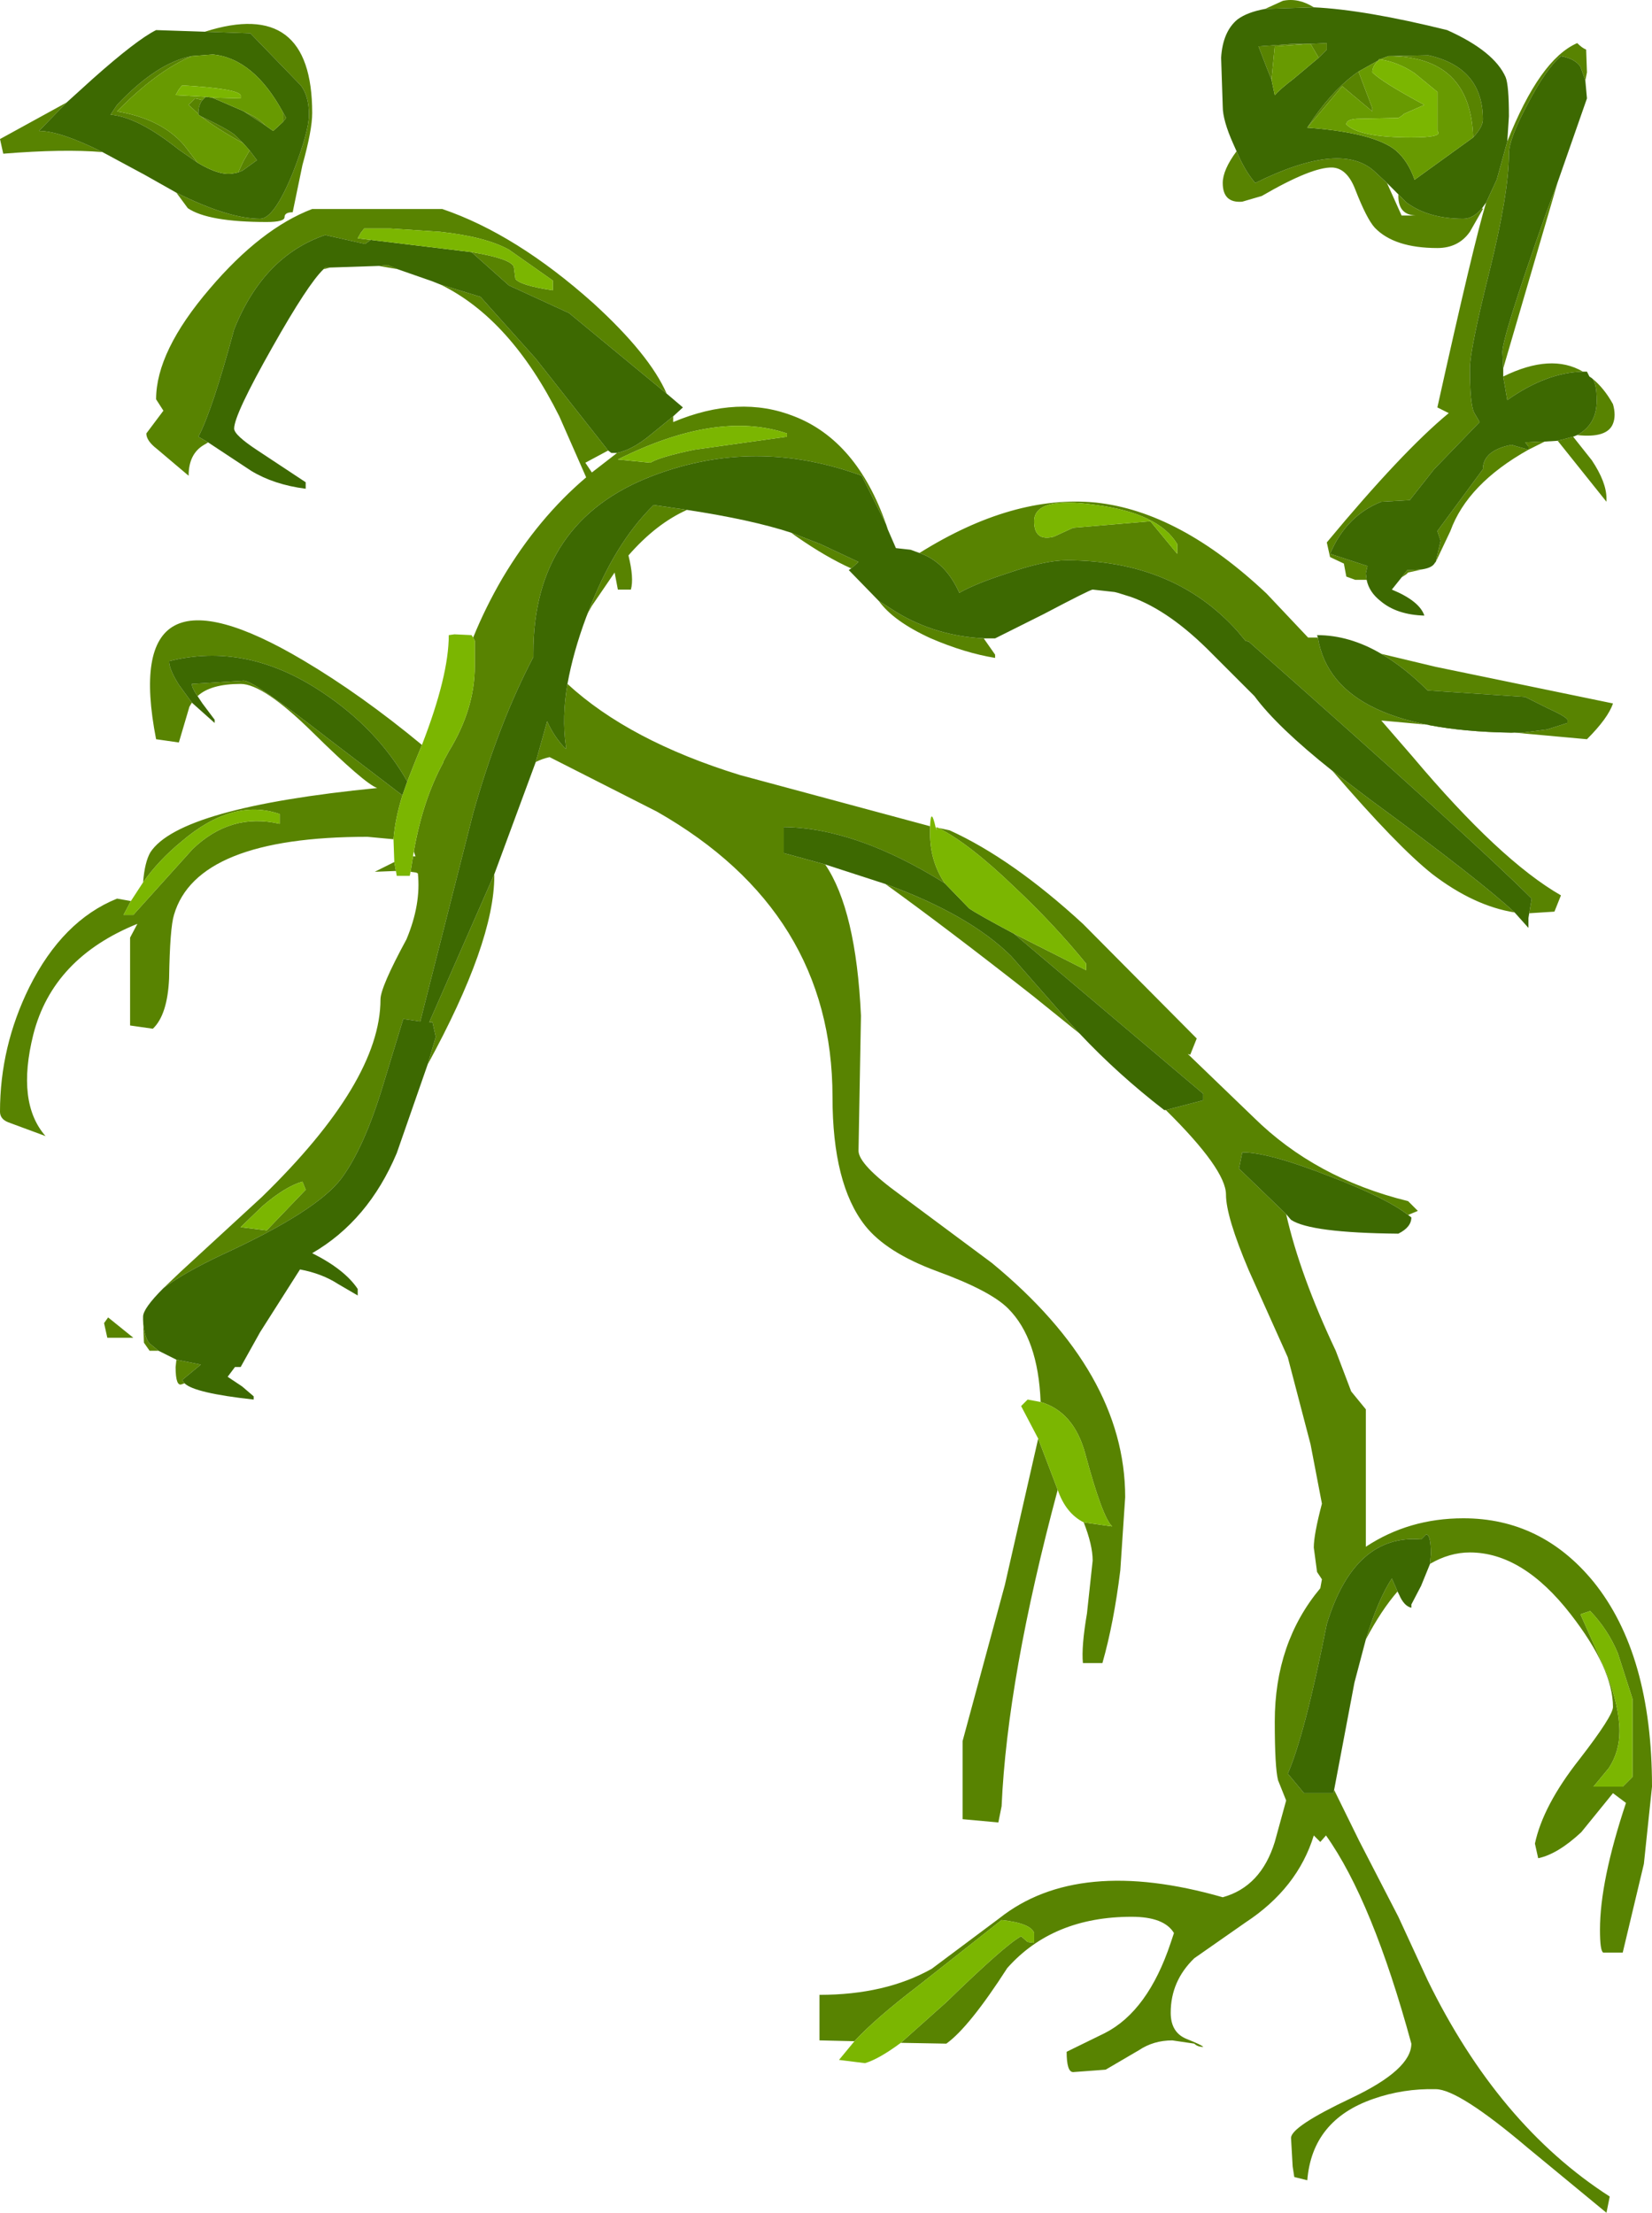 <?xml version="1.0" encoding="UTF-8" standalone="no"?>
<svg xmlns:ffdec="https://www.free-decompiler.com/flash" xmlns:xlink="http://www.w3.org/1999/xlink" ffdec:objectType="shape" height="136.05px" width="101.6px" xmlns="http://www.w3.org/2000/svg">
  <g transform="matrix(1.0, 0.0, 0.0, 1.0, 0.0, 0.0)">
    <path d="M97.5 4.95 L97.2 4.1 Q96.85 3.6 96.0 3.45 95.1 4.2 93.95 6.4 92.8 8.55 92.8 9.45 92.8 11.85 91.6 16.7 90.4 21.5 90.4 22.65 90.4 24.8 90.65 25.35 L91.0 25.95 88.2 28.85 86.7 30.75 84.95 30.85 Q82.8 31.7 81.8 34.05 L84.1 34.8 84.0 35.25 84.05 35.65 83.35 35.65 82.8 35.45 82.65 34.65 81.8 34.25 81.6 33.35 Q86.25 27.75 89.1 25.4 L88.4 25.05 Q90.65 14.9 91.4 12.45 L92.05 11.05 92.7 8.7 Q94.7 3.65 97.0 2.65 97.3 2.95 97.55 3.05 L97.6 4.45 97.5 4.95 M86.2 35.5 L86.55 35.05 86.8 35.05 87.5 35.0 86.6 35.2 86.5 35.3 86.2 35.5 M88.3 34.55 L88.6 33.25 88.4 32.65 91.2 28.85 Q91.2 27.7 92.95 27.35 L94.0 27.65 94.0 27.45 93.8 27.2 94.7 27.15 95.0 27.15 94.0 27.65 Q90.25 29.75 89.2 32.65 L88.3 34.55 M95.8 27.1 L96.75 26.85 97.9 28.3 Q98.8 29.65 98.8 30.65 L98.8 30.85 95.8 27.1 M97.0 26.75 Q98.2 26.1 98.2 24.65 98.2 23.5 97.9 23.25 98.65 23.85 99.2 24.85 99.4 25.55 99.2 26.05 98.85 26.95 97.0 26.75 M97.35 22.85 Q95.1 22.9 92.7 24.6 L92.45 23.15 Q95.4 21.7 97.35 22.85 M92.45 22.65 L92.4 21.65 Q92.4 20.7 95.0 13.35 L95.8 11.2 92.45 22.65 M80.8 0.45 L77.8 0.55 78.9 0.05 Q79.85 -0.15 80.8 0.45 M76.05 9.3 Q76.55 10.5 77.2 11.25 82.55 8.6 84.6 10.6 L85.3 11.25 86.2 13.25 87.05 13.25 Q86.0 13.2 86.0 12.05 L86.0 11.95 86.5 12.45 Q87.85 13.45 90.0 13.45 90.6 13.45 91.15 12.8 L91.2 12.85 90.4 14.25 Q89.7 15.25 88.4 15.25 85.75 15.25 84.55 14.0 84.05 13.45 83.35 11.65 82.85 10.35 81.95 10.3 80.7 10.25 77.6 12.05 L76.4 12.4 Q75.2 12.5 75.2 11.25 75.2 10.45 76.05 9.3 M83.55 4.4 L84.4 6.65 84.4 6.85 82.55 5.3 80.4 7.85 80.8 7.25 Q82.15 5.35 83.55 4.4 M90.6 8.45 Q90.45 3.45 85.4 3.45 L87.85 3.4 Q91.2 4.15 91.2 7.35 91.2 7.8 90.6 8.45 M80.6 2.7 L81.6 2.65 81.6 3.05 81.1 3.55 80.6 2.7 M78.2 4.9 L77.9 4.15 77.4 2.85 79.5 2.7 80.45 2.7 78.4 2.85 78.2 4.9 M81.95 47.4 L84.25 49.15 Q91.0 54.1 93.15 56.1 90.65 55.7 88.1 53.75 85.95 52.05 81.95 47.4 M94.05 56.15 L94.2 55.25 Q90.55 51.6 76.8 39.45 L76.6 39.4 76.1 38.8 Q72.2 34.45 65.6 34.45 64.25 34.45 61.95 35.25 59.95 35.9 59.0 36.45 58.15 34.55 56.55 34.0 62.3 30.4 67.4 30.9 72.55 31.45 77.9 36.5 L80.45 39.2 81.05 39.2 Q82.0 45.05 93.6 45.05 L95.15 44.85 96.4 44.45 96.4 44.25 Q96.3 44.05 95.2 43.55 L93.8 42.85 87.8 42.45 Q86.4 41.05 84.95 40.2 L88.3 41.0 99.2 43.25 Q98.9 44.15 97.6 45.45 L84.95 44.3 86.9 46.55 Q92.25 52.9 96.0 55.05 L95.6 56.05 94.05 56.15 M54.5 32.25 L53.0 29.25 Q46.45 26.85 40.15 29.25 32.8 32.05 32.8 40.15 L32.8 40.4 Q30.65 44.5 29.1 50.0 L26.1 61.8 25.85 62.8 24.8 62.65 23.55 66.75 Q22.4 70.55 21.0 72.45 19.5 74.45 13.75 77.1 11.3 78.25 10.05 79.2 L11.1 78.2 16.1 73.6 Q23.4 66.5 23.4 61.45 23.4 60.7 25.0 57.75 25.9 55.6 25.7 53.7 L25.6 53.65 25.25 53.6 25.4 52.65 25.55 52.65 25.45 52.35 Q26.0 49.2 27.25 46.9 L27.25 46.85 27.6 46.2 Q29.2 43.6 29.2 40.95 L29.2 39.4 29.1 39.2 Q29.85 37.35 30.9 35.55 33.1 31.85 36.05 29.35 L34.4 25.6 Q31.4 19.6 27.1 17.5 L29.55 18.25 32.95 22.05 37.4 27.7 36.0 28.45 36.4 29.05 37.95 27.85 37.9 27.85 Q38.85 27.7 40.05 26.7 L41.4 25.6 41.4 25.95 Q45.45 24.25 48.85 25.6 52.7 27.1 54.5 32.25 M8.8 81.15 Q8.85 82.2 9.2 82.6 L9.75 83.05 9.2 83.05 8.85 82.55 8.8 81.15 M10.85 83.6 L12.35 83.9 11.2 84.85 11.35 85.05 11.2 85.1 Q10.8 85.3 10.8 84.05 L10.85 83.6 M26.3 65.45 L26.8 63.75 26.6 62.85 26.4 62.85 26.95 61.6 30.4 53.75 30.4 53.85 Q30.4 57.95 26.3 65.45 M32.95 46.85 L33.65 44.35 Q34.1 45.35 34.8 46.05 L34.8 45.85 Q34.55 44.1 34.9 42.05 38.7 45.55 45.5 47.65 L57.2 50.8 57.2 51.25 Q57.2 52.95 58.1 54.3 52.65 50.9 48.2 50.85 L48.2 52.45 50.75 53.15 Q52.65 55.95 52.95 62.45 L52.8 70.75 Q52.8 71.6 55.35 73.45 L61.0 77.65 Q69.2 84.4 69.2 92.05 L68.9 96.55 Q68.5 99.8 67.8 102.25 L66.6 102.25 Q66.5 101.25 66.85 99.2 L67.2 95.95 Q67.2 95.0 66.65 93.6 L68.4 93.85 Q67.8 93.3 66.75 89.4 66.05 86.8 64.0 86.2 63.85 82.3 62.0 80.45 60.9 79.35 57.6 78.15 54.5 77.0 53.2 75.35 51.2 72.8 51.2 67.45 51.2 56.05 40.4 49.9 L33.8 46.55 Q33.35 46.65 32.95 46.85 M36.15 37.7 Q37.75 33.45 40.2 31.05 L42.25 31.35 Q40.35 32.2 38.65 34.15 39.0 35.55 38.8 36.25 L38.0 36.25 37.8 35.2 36.4 37.25 36.15 37.7 M48.65 32.75 L50.45 33.45 52.8 34.55 52.35 34.95 Q50.8 34.25 49.0 33.0 L48.65 32.75 M54.05 36.95 L55.15 37.65 Q57.55 39.1 60.5 39.25 L61.2 40.25 61.2 40.45 Q59.35 40.15 57.25 39.25 54.95 38.2 54.05 36.95 M57.7 50.9 L58.4 51.05 Q62.25 52.8 66.6 56.8 L73.6 63.85 73.2 64.85 73.05 64.8 77.1 68.7 Q80.9 72.45 86.6 73.85 L87.2 74.45 86.6 74.7 Q85.25 73.65 81.85 72.35 78.05 70.85 76.4 70.85 L76.2 71.85 79.1 74.65 Q79.95 78.4 82.15 83.05 L83.1 85.55 84.0 86.65 84.0 95.1 Q86.65 93.35 90.0 93.35 94.8 93.35 98.0 97.25 101.6 101.7 101.6 109.85 L101.1 114.6 99.8 120.05 98.6 120.05 Q98.4 119.95 98.4 118.65 98.4 115.65 100.0 110.85 L99.2 110.25 97.25 112.65 Q95.8 114.0 94.6 114.25 L94.4 113.35 Q94.9 111.0 97.15 108.15 99.2 105.5 99.2 104.95 99.2 102.6 96.6 99.25 93.65 95.45 90.4 95.45 89.15 95.45 87.95 96.15 L88.0 95.55 Q88.0 94.3 87.7 94.35 L87.4 94.65 Q83.3 94.3 81.6 99.85 80.25 106.65 79.2 109.05 L80.2 110.25 82.0 110.25 82.05 110.05 83.6 113.2 86.0 117.85 87.8 121.75 Q92.15 130.65 99.0 135.05 L98.8 136.05 93.95 132.05 Q89.7 128.45 88.3 128.45 86.3 128.4 84.45 129.05 80.7 130.35 80.4 134.05 L79.6 133.85 79.5 133.2 79.4 131.45 Q79.4 130.75 83.1 129.0 86.8 127.25 86.8 125.65 84.4 116.85 81.55 112.85 L81.2 113.25 80.8 112.85 Q79.8 116.1 76.6 118.2 L73.45 120.4 Q72.0 121.8 72.0 123.75 72.0 124.95 72.95 125.35 73.95 125.75 74.0 125.85 73.65 125.85 73.45 125.65 L72.1 125.45 Q70.95 125.45 70.05 126.05 L68.0 127.25 66.0 127.4 Q65.6 127.4 65.6 126.15 L67.95 125.0 Q70.6 123.65 72.0 119.45 L72.2 118.85 Q71.6 117.85 69.6 117.85 64.75 117.85 61.95 121.0 59.6 124.65 58.2 125.65 L55.4 125.6 58.2 123.1 Q61.85 119.55 62.8 119.05 L63.2 119.4 63.6 119.45 63.6 118.85 Q63.4 118.25 61.6 118.05 L56.4 122.15 Q53.85 124.1 52.55 125.5 L50.4 125.45 50.4 122.65 Q54.45 122.65 57.3 121.05 L61.45 117.95 Q66.3 114.1 75.2 116.65 77.55 116.0 78.4 113.25 L79.1 110.7 78.6 109.45 Q78.4 108.65 78.4 105.85 78.4 101.0 81.2 97.65 L81.3 97.1 81.0 96.65 80.8 95.15 Q80.8 94.35 81.3 92.45 L80.6 88.8 79.2 83.45 76.8 78.1 Q75.4 74.8 75.4 73.45 75.4 71.9 71.7 68.25 L74.0 67.65 74.0 67.25 62.35 57.4 66.8 59.65 66.8 59.25 Q64.8 56.8 62.4 54.55 59.6 51.85 57.7 50.9 M85.95 97.85 Q84.95 99.0 84.0 100.8 84.75 98.35 85.6 97.05 L85.95 97.85 M66.4 63.55 L63.55 61.25 Q58.2 57.05 54.45 54.35 59.65 56.25 62.2 58.8 L65.8 62.9 66.4 63.55 M65.05 91.6 Q61.95 103.15 61.6 111.05 L61.4 112.05 59.2 111.85 59.2 107.05 61.8 97.45 63.85 88.45 65.05 91.6 M48.4 26.85 L48.4 26.65 Q44.1 25.2 38.0 28.25 L40.0 28.45 Q40.55 28.1 42.7 27.65 L48.4 26.85 M72.4 34.05 L72.4 33.45 Q71.25 31.55 67.4 31.05 63.6 30.5 63.6 32.05 63.6 33.3 64.8 33.0 L66.0 32.45 70.75 32.05 72.4 34.05 M24.45 16.55 L23.3 16.35 23.85 16.3 24.45 16.55 M20.3 16.45 L19.9 16.55 20.0 16.45 20.3 16.45 M12.8 27.2 L12.55 27.35 Q11.6 27.9 11.6 29.25 L9.65 27.6 Q9.0 27.1 9.0 26.65 L10.05 25.25 9.6 24.55 Q9.6 21.6 12.9 17.75 16.05 14.05 19.2 12.85 L27.2 12.85 Q31.75 14.4 36.5 18.65 39.95 21.8 41.0 24.2 L35.0 19.25 31.3 17.55 29.0 15.5 Q31.4 15.9 31.6 16.4 L31.7 17.15 Q32.0 17.55 34.0 17.85 L34.0 17.25 31.3 15.35 Q29.85 14.55 27.05 14.25 L24.0 14.05 22.4 14.05 22.2 14.3 22.0 14.65 22.8 14.75 22.45 15.0 20.0 14.45 Q16.2 15.75 14.4 20.25 13.05 25.25 12.2 26.85 L12.8 27.2 M10.85 11.85 Q14.05 13.45 16.0 13.45 16.85 13.45 18.0 10.65 19.0 8.1 19.0 7.05 19.0 5.9 18.5 5.25 L15.4 2.05 12.6 1.95 Q19.2 -0.15 19.2 6.95 19.2 8.0 18.6 10.15 L18.0 13.05 Q17.5 13.05 17.5 13.35 17.5 13.65 16.4 13.65 12.8 13.65 11.55 12.8 L10.85 11.85 M4.1 6.3 L2.4 8.05 Q3.7 8.05 6.3 9.35 3.9 9.15 0.2 9.45 L0.0 8.55 4.1 6.3 M15.0 6.85 L15.3 7.0 Q15.95 7.3 16.3 7.7 L15.0 6.85 M17.4 7.5 L17.4 6.9 17.6 7.25 17.4 7.5 M11.8 3.45 Q9.65 4.35 7.2 6.85 9.9 7.3 11.3 8.9 L12.15 10.0 11.0 9.2 Q8.5 7.2 6.8 7.05 L7.2 6.45 Q9.65 3.85 11.8 3.45 M14.65 10.6 L14.95 9.95 15.35 9.25 15.8 9.85 14.9 10.5 14.65 10.6 M14.95 8.8 Q13.4 7.95 12.35 7.15 14.25 8.05 14.55 8.4 L14.95 8.8 M12.2 7.0 L11.6 6.45 11.8 6.25 12.0 6.05 12.45 6.15 Q12.2 6.45 12.2 7.0 M12.15 42.8 Q11.8 42.3 11.8 42.05 L15.0 41.85 Q15.6 41.85 20.1 45.35 L24.75 48.9 Q24.3 50.35 24.2 51.6 L22.6 51.45 Q12.1 51.45 10.7 56.25 10.45 57.05 10.4 60.15 10.3 62.4 9.4 63.25 L8.0 63.05 8.0 57.65 8.45 56.8 Q3.25 58.9 2.05 63.6 1.0 67.8 2.8 69.85 L0.5 69.0 Q0.0 68.8 0.0 68.35 0.0 64.35 1.8 60.7 3.85 56.6 7.2 55.25 L8.05 55.4 7.6 56.25 8.2 56.25 11.85 52.2 Q14.2 49.95 17.2 50.65 L17.2 50.05 Q14.3 49.05 11.15 51.75 9.75 52.9 8.8 54.25 8.9 53.0 9.25 52.4 11.05 49.65 23.2 48.45 22.45 48.2 19.2 45.0 16.2 42.05 14.8 42.05 12.95 42.05 12.15 42.8 M25.05 48.05 Q23.2 44.8 19.8 42.55 15.15 39.45 10.4 40.65 10.4 41.15 11.0 42.1 L11.8 43.2 11.65 43.45 11.0 45.65 9.6 45.45 Q7.35 33.9 18.65 40.6 22.2 42.7 25.95 45.8 L25.5 46.9 25.05 48.05 M24.25 53.0 L24.35 53.55 23.05 53.6 24.25 53.0 M18.8 73.15 L18.6 72.65 Q17.55 72.95 16.15 74.15 L14.8 75.45 16.4 75.65 18.8 73.15 M6.4 81.35 L6.65 81.0 8.2 82.25 6.6 82.25 6.4 81.35 M57.6 50.9 L57.6 51.05 57.55 50.9 57.6 50.9 M100.4 104.45 L99.5 101.65 Q98.9 100.2 97.8 99.05 L97.2 99.25 98.8 102.85 Q99.6 104.95 99.6 106.45 99.6 107.7 98.95 108.7 L98.0 109.85 99.8 109.85 100.4 109.25 100.4 104.45" fill="#588301" fill-rule="evenodd" stroke="none"/>
    <path d="M97.5 4.95 L97.6 6.05 95.8 11.2 95.0 13.35 Q92.4 20.7 92.4 21.65 L92.45 22.65 92.45 23.15 92.7 24.6 Q95.1 22.9 97.35 22.85 L97.6 22.85 97.75 23.15 97.9 23.25 Q98.2 23.5 98.2 24.65 98.2 26.1 97.0 26.75 L96.75 26.85 95.8 27.1 95.0 27.15 94.7 27.15 93.8 27.2 94.0 27.45 94.0 27.65 92.95 27.35 Q91.2 27.7 91.2 28.85 L88.4 32.65 88.6 33.25 88.3 34.55 88.25 34.6 Q88.1 34.9 87.5 35.0 L86.8 35.05 86.55 35.05 86.2 35.5 85.6 36.25 Q87.3 36.95 87.6 37.85 85.9 37.8 84.9 36.95 84.2 36.4 84.05 35.65 L84.0 35.25 84.1 34.8 81.8 34.05 Q82.8 31.7 84.95 30.85 L86.7 30.75 88.2 28.85 91.0 25.95 90.65 25.35 Q90.4 24.8 90.4 22.65 90.4 21.5 91.6 16.7 92.8 11.85 92.8 9.45 92.8 8.55 93.95 6.4 95.1 4.2 96.0 3.45 96.85 3.6 97.2 4.1 L97.5 4.95 M92.7 8.7 L92.05 11.05 91.4 12.45 91.15 12.8 Q90.6 13.45 90.0 13.45 87.85 13.45 86.5 12.45 L86.0 11.95 85.3 11.25 84.6 10.6 Q82.55 8.6 77.2 11.25 76.55 10.5 76.05 9.3 L75.85 8.85 Q75.2 7.4 75.2 6.55 L75.1 3.55 Q75.2 1.95 76.1 1.2 76.7 0.75 77.8 0.55 L80.8 0.45 Q83.95 0.6 89.0 1.85 91.9 3.15 92.6 4.75 92.8 5.25 92.8 7.15 L92.7 8.7 M84.8 3.7 L83.55 4.4 Q82.15 5.35 80.8 7.25 L80.4 7.85 Q84.5 8.15 85.85 9.25 86.6 9.9 87.0 11.05 L90.6 8.45 Q91.2 7.8 91.2 7.35 91.2 4.15 87.85 3.4 L85.4 3.45 84.85 3.65 84.8 3.65 84.8 3.7 M81.1 3.55 L81.6 3.05 81.6 2.65 80.6 2.7 80.45 2.7 79.5 2.7 77.4 2.85 77.9 4.15 78.2 4.9 78.4 5.85 Q78.7 5.5 79.55 4.85 L81.1 3.55 M93.15 56.1 Q91.0 54.1 84.25 49.15 L81.95 47.4 Q78.55 44.7 77.15 42.8 L74.55 40.2 Q71.95 37.55 69.55 36.7 L68.75 36.45 68.55 36.4 67.2 36.25 Q67.05 36.25 64.2 37.75 L61.2 39.25 60.5 39.25 Q57.55 39.1 55.15 37.65 L54.05 36.95 52.2 35.05 52.35 34.95 52.8 34.55 50.45 33.45 48.65 32.75 Q46.2 31.95 42.25 31.35 L40.2 31.05 Q37.75 33.45 36.15 37.7 L36.05 37.95 Q35.25 40.1 34.9 42.05 34.55 44.1 34.8 45.85 L34.8 46.05 Q34.1 45.35 33.65 44.35 L32.95 46.85 30.4 53.75 26.95 61.6 26.4 62.85 26.6 62.85 26.8 63.75 26.3 65.45 24.4 70.9 Q22.65 75.05 19.2 77.05 21.2 78.05 22.0 79.25 L22.0 79.65 20.8 78.95 Q19.8 78.3 18.45 78.05 L16.0 81.9 14.8 84.05 14.45 84.05 14.0 84.65 14.9 85.25 15.6 85.85 15.6 86.05 Q11.95 85.65 11.35 85.05 L11.2 84.85 12.35 83.9 10.85 83.6 9.75 83.05 9.2 82.6 Q8.85 82.2 8.8 81.15 L8.8 80.95 Q8.8 80.45 10.05 79.2 11.3 78.25 13.75 77.1 19.5 74.45 21.0 72.45 22.4 70.55 23.55 66.75 L24.8 62.65 25.85 62.8 26.1 61.8 29.1 50.0 Q30.65 44.5 32.8 40.4 L32.8 40.15 Q32.8 32.05 40.15 29.25 46.45 26.85 53.0 29.25 L54.5 32.25 54.6 32.55 55.1 33.7 56.0 33.8 56.55 34.0 Q58.15 34.55 59.0 36.45 59.95 35.9 61.95 35.25 64.25 34.45 65.6 34.45 72.2 34.45 76.1 38.8 L76.6 39.4 76.8 39.45 Q90.55 51.6 94.2 55.25 L94.05 56.15 94.0 56.45 94.0 57.05 93.15 56.1 M81.05 39.2 L81.0 39.05 Q83.0 39.05 84.95 40.2 86.4 41.05 87.8 42.45 L93.8 42.85 95.2 43.55 Q96.3 44.05 96.4 44.25 L96.4 44.45 95.15 44.85 93.6 45.05 Q82.0 45.05 81.05 39.2 M86.6 74.7 L86.8 74.85 Q86.8 75.45 86.0 75.85 80.6 75.8 79.4 75.0 L79.1 74.65 76.2 71.85 76.4 70.85 Q78.05 70.85 81.85 72.35 85.25 73.65 86.6 74.7 M87.95 96.15 L87.4 97.5 86.8 98.65 86.8 98.85 Q86.35 98.75 86.05 98.05 L85.95 97.85 85.6 97.05 Q84.75 98.35 84.0 100.8 L83.3 103.45 82.05 110.05 82.0 110.25 80.2 110.25 79.2 109.05 Q80.25 106.65 81.6 99.85 83.3 94.3 87.4 94.65 L87.7 94.35 Q88.0 94.3 88.0 95.55 L87.95 96.15 M71.7 68.25 L71.6 68.25 Q68.75 66.05 66.4 63.55 L65.8 62.9 62.2 58.8 Q59.65 56.25 54.45 54.35 L50.75 53.15 48.2 52.45 48.2 50.85 Q52.65 50.9 58.1 54.3 L59.6 55.85 Q60.1 56.2 62.35 57.4 L74.0 67.25 74.0 67.65 71.7 68.25 M41.0 24.2 L42.0 25.05 41.4 25.6 40.05 26.7 Q38.85 27.7 37.9 27.85 L37.6 27.85 37.4 27.7 32.95 22.05 29.55 18.25 27.1 17.5 26.6 17.3 24.45 16.55 23.85 16.3 23.3 16.35 20.3 16.45 20.0 16.45 19.9 16.55 Q18.95 17.45 16.75 21.35 14.4 25.5 14.4 26.35 14.4 26.75 15.85 27.7 L18.8 29.65 18.8 30.05 Q16.85 29.8 15.45 28.95 L12.8 27.2 12.2 26.85 Q13.05 25.25 14.4 20.25 16.2 15.75 20.0 14.45 L22.45 15.0 22.8 14.75 29.0 15.5 31.3 17.55 35.0 19.25 41.0 24.2 M24.0 14.05 L27.05 14.25 24.0 14.05 M12.6 1.95 L15.4 2.05 18.5 5.25 Q19.0 5.9 19.0 7.05 19.0 8.1 18.0 10.65 16.85 13.45 16.0 13.45 14.05 13.45 10.85 11.85 L8.9 10.75 6.3 9.35 Q3.7 8.05 2.4 8.05 L4.1 6.3 5.7 4.85 Q8.4 2.45 9.6 1.85 L12.6 1.95 M13.05 6.0 L14.9 6.8 15.0 6.85 16.3 7.7 16.8 8.05 17.4 7.5 17.6 7.25 17.4 6.9 Q15.6 3.6 13.1 3.35 L11.8 3.45 Q9.65 3.85 7.2 6.45 L6.8 7.05 Q8.5 7.2 11.0 9.2 L12.15 10.0 Q13.55 10.85 14.4 10.65 L14.65 10.6 14.9 10.5 15.8 9.85 15.35 9.25 14.95 8.8 14.55 8.4 Q14.25 8.05 12.35 7.15 L12.2 7.05 12.2 7.0 Q12.2 6.45 12.45 6.15 L12.65 5.95 13.05 6.0 M24.75 48.9 L20.1 45.35 Q15.6 41.85 15.0 41.85 L11.8 42.05 Q11.8 42.3 12.15 42.8 L12.45 43.25 13.2 44.25 13.2 44.45 11.8 43.2 11.0 42.1 Q10.4 41.15 10.4 40.65 15.15 39.45 19.8 42.55 23.2 44.8 25.05 48.05 L24.75 48.9" fill="#3d6901" fill-rule="evenodd" stroke="none"/>
    <path d="M84.8 3.7 Q84.4 4.05 84.4 4.45 85.0 5.05 87.6 6.45 L86.35 7.0 Q86.2 7.15 86.0 7.25 L83.65 7.3 Q82.8 7.3 82.8 7.65 83.6 8.45 86.8 8.45 88.8 8.45 88.4 8.05 L88.4 5.65 87.0 4.5 Q85.95 3.8 84.85 3.65 L85.4 3.45 Q90.45 3.45 90.6 8.45 L87.0 11.05 Q86.6 9.9 85.85 9.25 84.5 8.15 80.4 7.85 L82.55 5.3 84.4 6.85 84.4 6.65 83.55 4.4 84.8 3.7 M81.1 3.55 L79.55 4.85 Q78.7 5.5 78.4 5.85 L78.2 4.9 78.4 2.85 80.45 2.7 80.6 2.7 81.1 3.55 M13.05 6.0 L14.8 6.05 14.8 5.85 Q14.6 5.45 11.2 5.25 L11.0 5.5 10.8 5.85 12.65 5.95 12.45 6.15 12.0 6.05 11.8 6.25 11.6 6.45 12.2 7.0 12.2 7.05 12.35 7.15 Q13.4 7.95 14.95 8.8 L15.35 9.25 14.95 9.95 14.65 10.6 14.4 10.65 Q13.55 10.85 12.15 10.0 L11.3 8.9 Q9.9 7.3 7.2 6.85 9.65 4.35 11.8 3.45 L13.1 3.35 Q15.6 3.6 17.4 6.9 L17.4 7.5 16.8 8.05 16.3 7.7 Q15.95 7.3 15.3 7.0 L15.0 6.85 14.9 6.8 13.05 6.0" fill="#689a01" fill-rule="evenodd" stroke="none"/>
    <path d="M84.85 3.65 Q85.95 3.8 87.0 4.5 L88.4 5.65 88.4 8.05 Q88.8 8.45 86.8 8.45 83.6 8.45 82.8 7.65 82.8 7.3 83.65 7.3 L86.0 7.25 Q86.2 7.15 86.35 7.0 L87.6 6.45 Q85.0 5.05 84.4 4.45 84.4 4.05 84.8 3.7 L84.8 3.65 84.85 3.65 M55.4 125.6 Q54.05 126.6 53.2 126.85 L51.6 126.65 52.55 125.5 Q53.85 124.1 56.4 122.15 L61.6 118.05 Q63.4 118.25 63.6 118.85 L63.6 119.45 63.2 119.4 62.8 119.05 Q61.85 119.55 58.2 123.1 L55.4 125.6 M66.65 93.6 Q65.55 93.05 65.05 91.6 L63.85 88.45 62.8 86.45 63.0 86.25 63.2 86.05 64.0 86.2 Q66.05 86.8 66.75 89.4 67.8 93.3 68.4 93.85 L66.65 93.6 M48.4 26.85 L42.7 27.65 Q40.55 28.1 40.0 28.45 L38.0 28.25 Q44.1 25.2 48.4 26.65 L48.4 26.85 M72.4 34.05 L70.75 32.05 66.0 32.45 64.8 33.0 Q63.6 33.3 63.6 32.05 63.6 30.5 67.4 31.05 71.25 31.55 72.4 33.45 L72.4 34.05 M29.1 39.2 L29.2 39.4 29.2 40.95 Q29.2 43.6 27.6 46.2 L27.25 46.85 27.25 46.9 Q26.0 49.2 25.45 52.35 L25.4 52.65 25.25 53.6 25.2 53.85 24.4 53.85 24.35 53.55 24.25 53.0 24.2 51.6 Q24.3 50.35 24.75 48.9 L25.05 48.05 25.5 46.9 25.95 45.8 Q27.6 41.55 27.6 39.05 L27.95 39.0 29.0 39.05 29.1 39.2 M29.0 15.5 L22.8 14.75 22.0 14.65 22.2 14.3 22.4 14.05 24.0 14.05 27.05 14.25 Q29.85 14.55 31.3 15.35 L34.0 17.25 34.0 17.85 Q32.0 17.55 31.7 17.15 L31.6 16.4 Q31.4 15.9 29.0 15.5 M12.65 5.95 L10.8 5.85 11.0 5.5 11.2 5.25 Q14.6 5.45 14.8 5.85 L14.8 6.05 13.05 6.0 12.65 5.95 M8.8 54.25 Q9.75 52.9 11.15 51.75 14.3 49.05 17.2 50.05 L17.2 50.65 Q14.2 49.95 11.85 52.2 L8.2 56.25 7.6 56.25 8.05 55.4 8.8 54.25 M18.8 73.15 L16.4 75.65 14.8 75.45 16.15 74.15 Q17.55 72.95 18.6 72.65 L18.8 73.15 M57.7 50.9 Q59.6 51.85 62.4 54.55 64.8 56.8 66.8 59.25 L66.8 59.65 62.35 57.4 Q60.1 56.2 59.6 55.85 L58.1 54.3 Q57.2 52.95 57.2 51.25 L57.2 50.8 Q57.25 49.55 57.55 50.9 L57.6 51.05 57.6 50.9 57.6 50.85 57.7 50.9 M100.4 104.45 L100.4 109.25 99.8 109.85 98.0 109.85 98.95 108.7 Q99.6 107.7 99.6 106.45 99.6 104.95 98.8 102.85 L97.2 99.25 97.8 99.05 Q98.9 100.2 99.5 101.65 L100.4 104.45" fill="#7bb601" fill-rule="evenodd" stroke="none"/>
  </g>
</svg>
